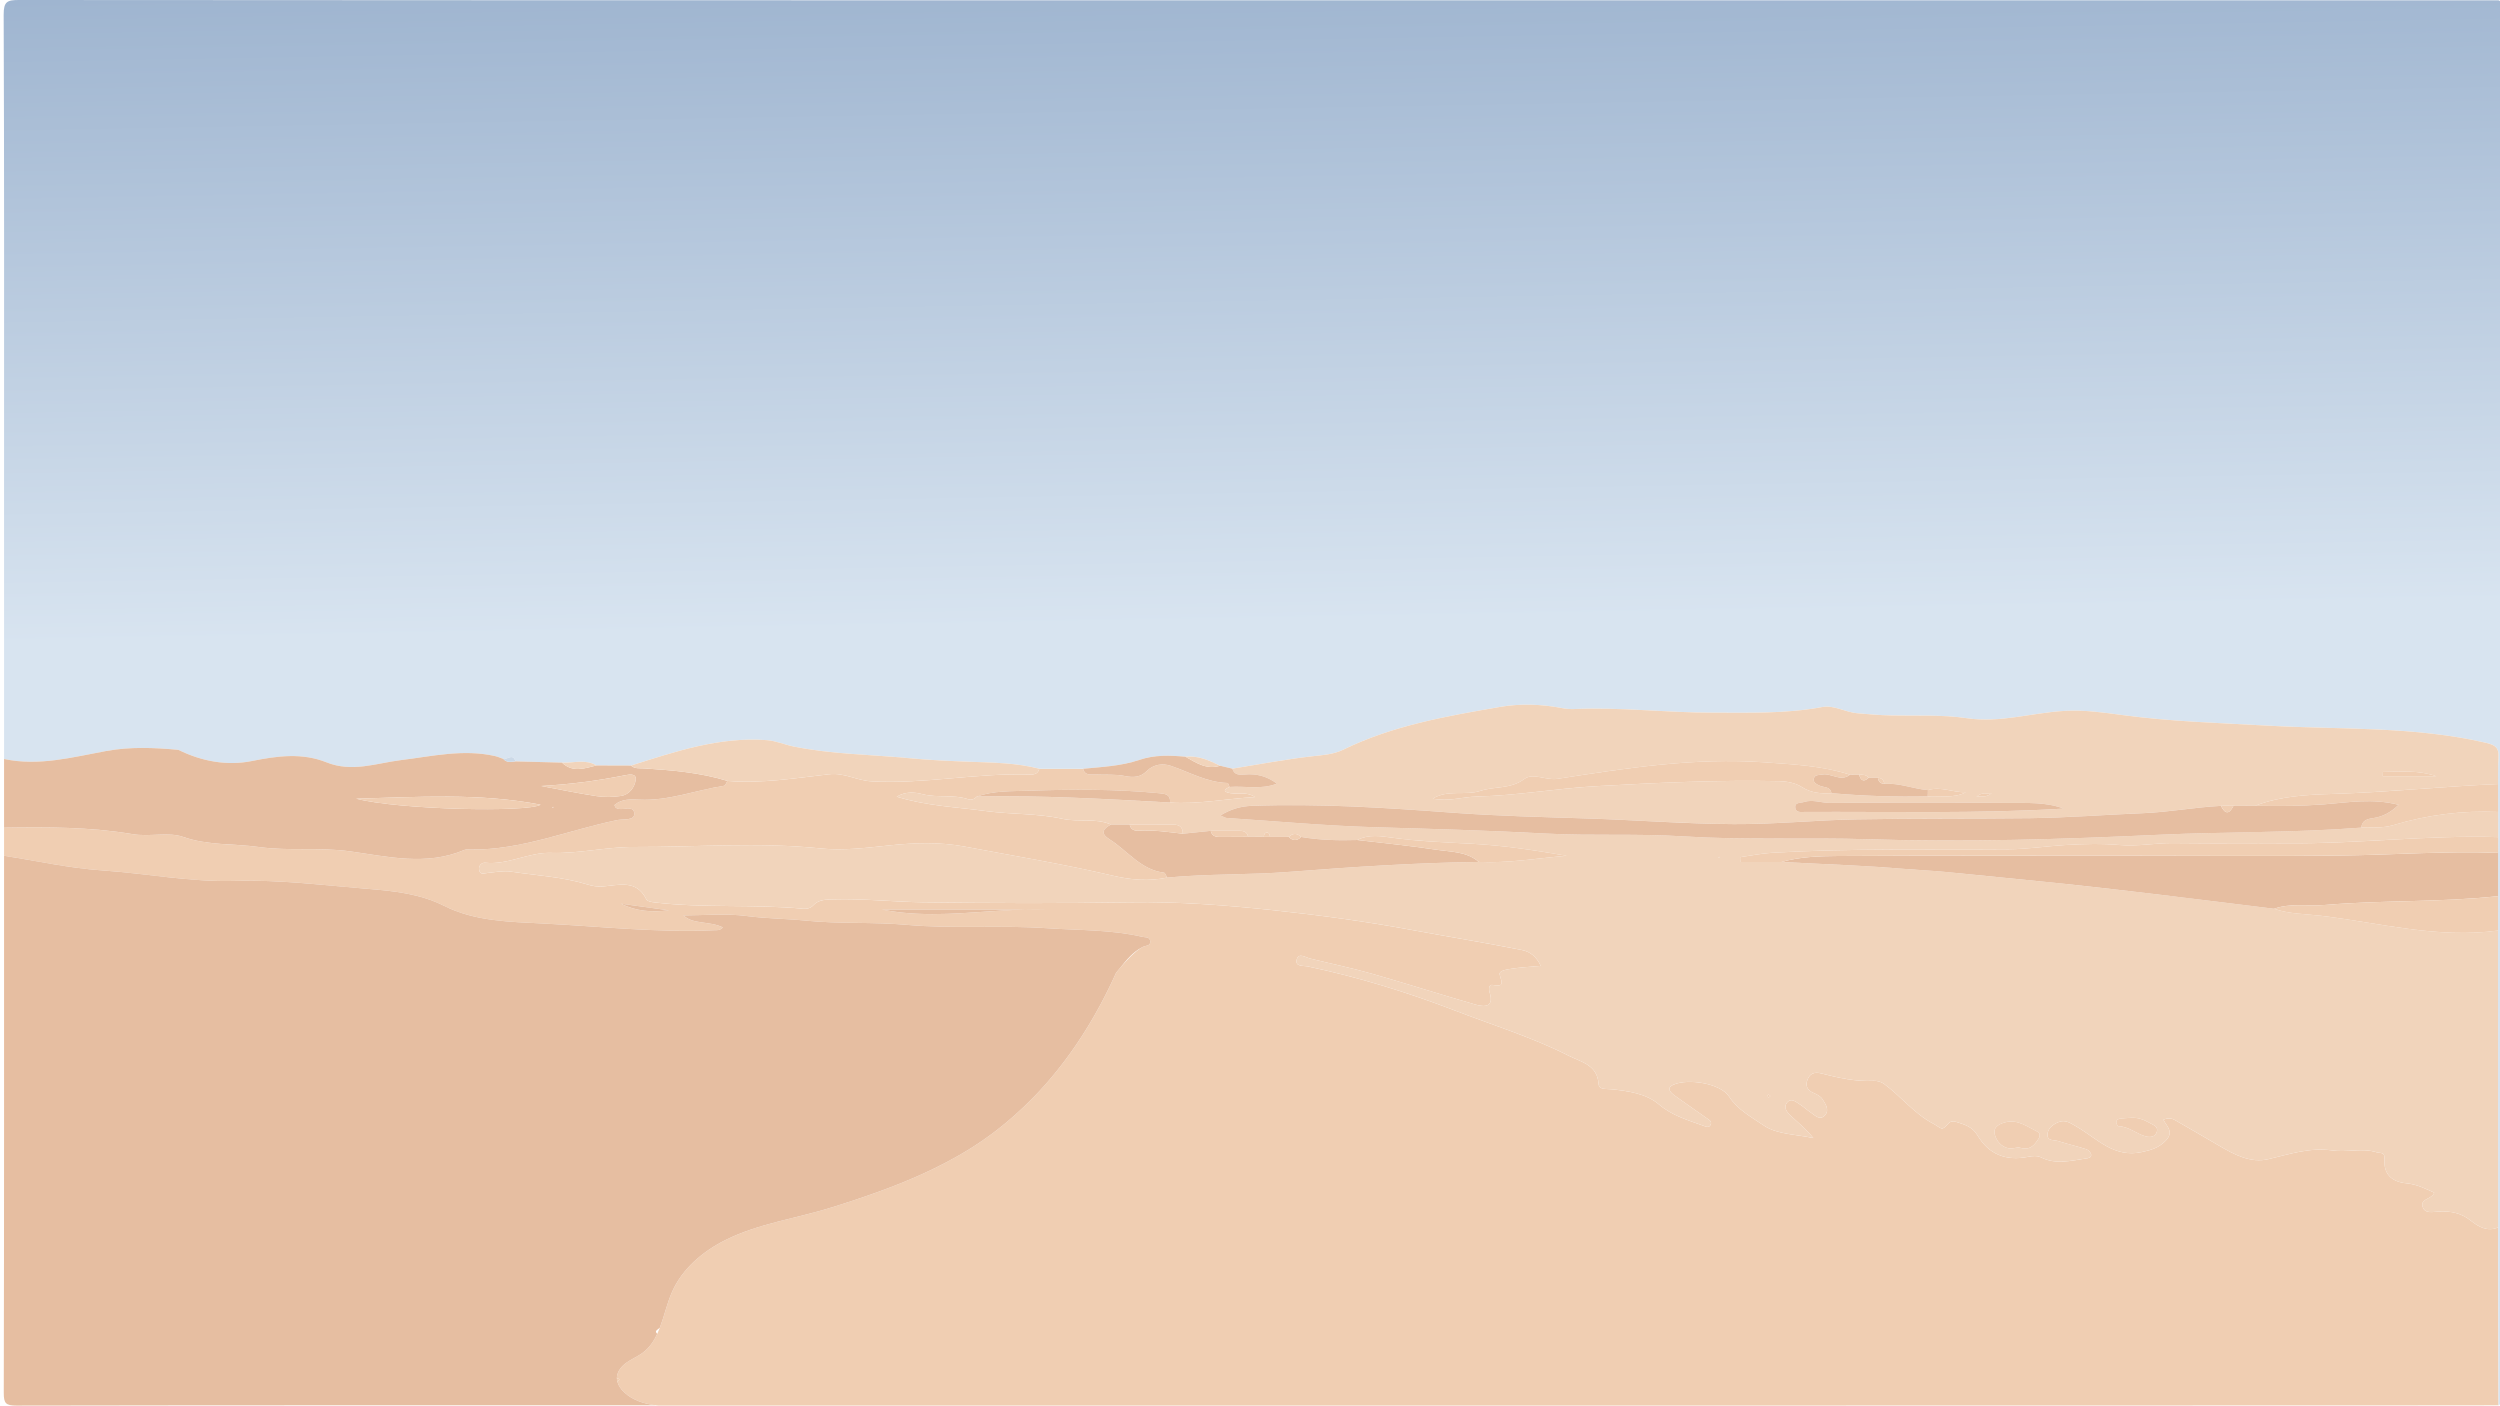 <?xml version="1.0" encoding="utf-8"?>
<!-- Generator: Adobe Illustrator 26.0.0, SVG Export Plug-In . SVG Version: 6.00 Build 0)  -->
<svg version="1.1" id="图层_1" xmlns="http://www.w3.org/2000/svg" xmlns:xlink="http://www.w3.org/1999/xlink" x="0px" y="0px"
	 viewBox="0 0 1366 768" style="enable-background:new 0 0 1366 768;" xml:space="preserve">
<style type="text/css">
	.st0{fill:#F0CEB2;}
	.st1{fill:url(#SVGID_1_);}
	.st2{fill:#E6BEA1;}
	.st3{fill:#F1D4BB;}
	.st4{fill:#CCD9E7;}
</style>
<path class="st0" d="M337.06,752.98c0,0.73,0.11,1.45,0.31,2.14c0.39-0.47,0.77-0.98,1.14-1.51
	C338.01,753.35,337.53,753.14,337.06,752.98z"/>
<path class="st0" d="M1365.12,738.34c-0.01-2.23-0.01-4.45-0.02-6.68c0-1.92-0.01-3.85-0.01-5.77c-0.01-2.21-0.01-4.42-0.02-6.63
	c-0.01-2.87-0.01-5.73-0.02-8.6c-0.01-2.22-0.01-4.73-0.02-7.39c-0.01-2.66-0.01-5.47-0.02-8.28c-0.01-2.59-0.01-5.19-0.02-7.78
	c0-2.35-0.01-4.71-0.02-7.06c0-3.16-0.01-6.32-0.02-9.48c-5.86,2.55-10.86-0.47-14.86-3.67c-5.35-4.27-10.93-5.3-17.35-5.02
	c-3.19,0.14-7.72,1.48-9.02-2.59c-1.44-4.52,4.84-3.89,6.35-7.69c-4.72-2.18-9.39-4.56-15.03-5.11
	c-8.72-0.85-12.77-5.45-12.16-13.46c0.29-3.82-2.27-2.89-4.29-3.52c-8.01-2.51-16.18,0.19-24.23-1
	c-12.11-1.79-23.38,2.02-34.98,4.77c-9.56,2.28-18.52-2.46-26.84-7.36c-8.03-4.72-16.09-9.38-24.17-14.01
	c-1.78-1.02-3.69-1.32-6.32-0.17c1.92,3.64,5.94,6.65,1.33,11.39c-3.87,3.98-7.82,5.09-13,6.24c-15.3,3.4-24.47-7.34-35.54-13.75
	c-3.27-1.89-6.31-4.22-10.2-2.55c-2.9,1.24-5.73,3.28-5.9,6.68c-0.19,3.77,3.61,2.89,5.76,3.6c5.09,1.66,10.34,2.84,15.43,4.49
	c1.14,0.37,2.53,1.82,2.68,2.93c0.23,1.68-1.54,1.95-3,2.16c-8.09,1.17-16.19,3.41-24.19-0.53c-2.38-1.17-4.83-0.89-7.45-0.38
	c-11.91,2.36-21.32-1.38-27.47-11.77c-2.89-4.87-7.25-5.94-11.79-7.39c-1.38-0.44-2.87-0.38-3.95,0.78
	c-4.21,4.55-3.34,2.96-8.62,0.14c-10.51-5.61-17.53-14.98-26.83-21.73c-1.5-1.08-3.76-1.69-5.62-1.59
	c-9.78,0.52-19.17-1.64-28.49-4.03c-3.78-0.97-6.22-0.03-7.56,3.31c-1.38,3.45-0.15,5.95,3.46,7.42c1.76,0.72,3.76,1.83,4.7,3.35
	c1.56,2.52,3.9,5.68,1.55,8.54c-2.9,3.52-5.6,0.24-8.07-1.37c-2.13-1.38-3.97-3.22-6.13-4.54c-2.06-1.27-4.5-3.54-6.75-0.74
	c-2.04,2.55-0.01,5.15,1.69,6.78c4.21,4.02,8.85,7.61,12.72,12.56c-9.12-2.05-19.72-1.91-26.93-6.79
	c-6.56-4.43-14.57-8.8-19.04-15.8c-4.71-7.38-22.44-10.05-30.35-6.63c-4.48,1.93-1.55,4.5,0.85,6.22
	c5.74,4.13,11.55,8.14,17.33,12.2c1.14,0.8,2.74,1.61,2.14,3.24c-0.86,2.32-2.78,1.3-4.29,0.75c-8.43-3.07-16.83-5.4-24.2-11.67
	c-6.86-5.83-16.75-7.27-25.92-8.19c-2.93-0.29-6.73,0.4-6.94-2.92c-0.66-10.44-9.65-12.01-16.16-15.32
	c-20-10.16-41.49-16.76-62.38-24.8c-26.21-10.09-52.92-18.3-80.4-24.08c-2.2-0.46-7.18,0.29-5.96-3.91c1.08-3.71,4.67-1.05,7.27-0.4
	c11.23,2.79,22.59,5.11,33.71,8.28c18.93,5.39,37.68,11.43,56.6,16.86c5.13,1.48,10.37,1.49,7.74-6.76
	c-0.56-1.77-0.28-4.34,1.59-3.97c6.29,1.22,5.33-0.93,3.97-5.53c-0.68-2.3,3.79-2.87,6.1-3.25c5.18-0.84,10.46-1.07,16.32-1.61
	c-2.23-4.95-5.68-7.75-10.27-8.67c-19.94-3.97-40.04-7.22-60.02-10.93c-25.01-4.65-50.17-8.07-75.37-10.77
	c-26.12-2.79-52.36-4.81-78.77-4.37c-37.63,0.62-75.27,0.49-112.9,0c-16.4-0.22-32.77-2.1-49.22-1.59
	c-4.03,0.12-7.94-0.01-11.01,3.3c-1.42,1.53-3.48,1.99-5.5,1.8c-26.95-2.56-54.11-0.23-81.02-3.43c-1.61-0.19-4.06-0.56-4.57-1.61
	c-5.45-11.16-15.11-7.79-23.9-7.12c-2.93,0.23-5.57-0.24-8.32-1.09c-13.59-4.2-27.79-4.89-41.74-7.01
	c-4.09-0.62-8.45,0.25-12.66,0.67c-1.95,0.19-4.19,1.35-4.79-1.54c-0.5-2.4,1.41-4.22,3.37-4.01c12.47,1.3,23.69-5.77,35.85-5.38
	c15.26,0.5,30.14-3.26,45.33-3.22c34.07,0.11,68.09-2.77,102.24,0.81c12.07,1.26,24.86-0.34,37.2-1.66
	c13.91-1.49,27.63-1.96,41.39,0.65c26.89,5.11,53.94,9.53,80.56,15.81c10.3,2.43,19.89,3.21,29.99,1.12
	c-0.57-0.94-1.05-2.62-1.72-2.7c-12.69-1.54-19.9-11.97-29.7-18.16c-5.3-3.34-3.62-5.8,0.73-8.13c-8.5-3.74-17.69-1.16-26.54-3.13
	c-13.72-3.05-28.09-2.36-41.89-4.25c-15.86-2.17-32.14-2.73-48.65-7.85c4.99-3,9.92-2.46,14.06-1.38
	c8.31,2.16,16.98-0.01,25.14,2.82c1.59,0.55,3.36-0.16,4.61-1.53c9.17-3.24,18.92-2.84,28.28-3.16c23.74-0.8,47.55-0.95,71.28,1.36
	c3.5,0.34,6.28,0.68,5.99,5.1c15.56,1.07,30.84-2.14,46.36-2.99c-4.21-3.04-8.97-1.42-13.38-2.14c-3.35-0.55-4.45-1.71-0.45-3.39
	c-0.37-0.75-0.73-2.15-1.12-2.16c-11.19-0.32-20.73-5.86-30.94-9.36c-4.31-1.48-9.39-1.01-13.37,2.98
	c-3.15,3.17-7.08,3.56-11.73,2.58c-5.16-1.09-10.65-0.57-15.99-0.83c-2.68-0.13-5.92,0.8-6.88-3.15c-7.98,0-15.96,0-23.94-0.01
	c-0.69,2.82-2.85,3.26-5.26,3.18c-28.89-0.96-57.46,5.29-86.44,3.71c-7.96-0.43-14.76-4.82-23.05-3.88
	c-18.48,2.08-36.95,5.21-55.68,3.64c-0.59,0.92-1.07,2.54-1.78,2.65c-15.48,2.41-30.38,8.38-46.39,7.6
	c-4.71-0.22-9.58-0.51-13.57,2.95c0.33,0.62,0.45,1.25,0.83,1.51c3.17,2.13,9.63-1.96,10.03,3c0.34,4.17-6.07,3.03-9.28,3.68
	c-26.71,5.47-52.33,16.5-80.21,16.11c-1.13-0.01-2.4-0.2-3.38,0.22c-20.66,8.87-41.95,3.63-62.43,0.77
	c-16.77-2.34-33.37-0.04-50.01-2.39c-13.72-1.93-27.51-0.69-41.33-5.54c-7.91-2.78-18.21,0.11-27.51-1.47
	c-23.23-3.96-46.72-3.89-70.2-3.54v15.35c17.85,2.77,35.62,6.77,53.57,7.99c24.3,1.66,48.33,6.48,72.83,5.74
	c24.3-0.74,48.54,2.46,72.63,4.38c13.43,1.07,28.2,2.59,41.42,9.25c16.74,8.44,35.8,8.74,53.84,9.64
	c31.32,1.57,62.62,5.12,94.07,3.67c1.4-0.06,2.81,0.28,4.39-1.53c-7.31-3.6-16.36-1.48-21.49-6.55c10.95,0,23-1.2,34.69,0.35
	c10.69,1.42,21.42,1.41,32.09,2.5c18.26,1.86,36.83,0.66,55.12,2.3c25.51,2.28,51.07,0.07,76.47,1.83
	c17.42,1.2,35.08,0.71,52.27,4.71c1.83,0.43,4.42-0.08,4.37,2.81c-0.04,2.23-2.34,1.92-3.81,2.6c-0.19,0.09-0.37,0.18-0.55,0.28
	c-3.95,2.11-9.11,7.78-12.04,11.22c-0.13,0.16-0.26,0.32-0.4,0.48c-0.23,0.27-0.43,0.52-0.62,0.75c-0.15,0.21-0.32,0.41-0.51,0.62
	c-0.3,0.37-0.52,0.64-0.64,0.79c-0.03,0.04-0.06,0.09-0.1,0.13c-2.72,6.06-5.54,11.78-8.42,17.16c-4.47,8.35-9.09,15.91-13.79,22.76
	C572.64,593.34,557.04,607.98,544,618c-8.68,6.66-17.94,12.4-27.59,17.43c-7.76,4.07-15.77,7.68-23.92,10.97
	c-2.32,0.94-4.65,1.85-6.99,2.74c-10.18,3.86-20.52,7.3-30.83,10.54c-19.33,6.08-39.94,8.73-58.23,17.85
	c-12.34,6.17-23.55,15.61-29.16,28.22c-2.77,6.22-4.3,13.31-6.74,19.7c-0.43,1.15-0.9,2.27-1.41,3.36
	c-1.88,4.04-4.32,7.64-7.95,10.34c-1.58,1.18-3.33,2.12-5.06,3.08c-1.25,0.7-2.49,1.4-3.66,2.22c-2.78,1.95-5.26,4.84-5.39,8.24
	c0,0.1-0.01,0.19-0.01,0.29c0.47,0.16,0.95,0.37,1.45,0.63c-0.37,0.53-0.75,1.04-1.14,1.51c0.62,2.18,2.1,4.16,3.8,5.73
	c4.65,4.29,10.67,6.17,17.04,6.99c4.45,0.57,9.08,0.61,13.51,0.59c33.78,0,67.56-0.43,101.34-0.43h101.05
	c40.02-0.01,80.04-0.01,120.06-0.01c43.56,0,87.13,0,130.7-0.01c44.33,0,88.67,0,133-0.01c42.32,0,84.63-0.01,126.95-0.01
	c37.51-0.01,75.03-0.02,112.55-0.03c29.93,0,59.86-0.01,89.79-0.02c19.56-0.01,39.13-0.02,58.69-0.03c0.95,0,19.35-0.02,19.35-0.04
	C1365.17,758.01,1365.15,748.17,1365.12,738.34z M339.31,493.78c8.72,1.2,17.44,2.41,26.16,3.62
	C356.46,498.56,347.65,498.02,339.31,493.78z M561,496.95c-1.07,0.02-2.14,0.05-3.21,0.09c-1.26,0.04-2.51,0.09-3.77,0.15
	c-1.92,0.09-3.84,0.19-5.76,0.3c-9.36,0.55-18.73,1.35-28.09,1.74c-1,0.05-2,0.09-3.01,0.11c-5.13,0.17-10.27,0.19-15.4-0.04
	c-0.42-0.02-0.85-0.04-1.27-0.06c-0.45-0.02-0.91-0.05-1.37-0.08c-0.77-0.05-1.53-0.1-2.3-0.15c-0.99-0.08-1.99-0.17-2.98-0.27
	c-0.87-0.08-1.74-0.18-2.61-0.29c-0.22-0.02-0.45-0.05-0.69-0.08c-0.66-0.09-1.32-0.18-1.98-0.27c-2.23-0.31-4.46-0.69-6.69-1.15
	H561c0.53-0.02,1.07-0.03,1.61-0.03c2.66-0.04,5.33-0.04,7.99,0.03H561z"/>
<linearGradient id="SVGID_1_" gradientUnits="userSpaceOnUse" x1="680.918" y1="-11.714" x2="694.73" y2="779.543">
	<stop  offset="0" style="stop-color:#9FB5D0"/>
	<stop  offset="0.445" style="stop-color:#D8E4F0"/>
</linearGradient>
<path class="st1" d="M1365.2,767.84c-0.03-9.83-0.05-19.67-0.08-29.5c-0.01-2.23-0.01-4.45-0.02-6.68c0-1.92-0.01-3.85-0.01-5.77
	c-0.01-2.21-0.01-4.42-0.02-6.63c-0.01-2.87-0.01-5.73-0.02-8.6c-0.01-2.46-0.01-4.93-0.02-7.39c-0.01-2.76-0.01-5.52-0.02-8.28
	c-0.01-2.59-0.01-5.19-0.02-7.78c0-2.35-0.01-4.71-0.02-7.06c0-3.16-0.01-6.32-0.02-9.48c-0.01-54.07-0.03-108.14-0.04-162.21
	c0.01-6.27,0.02-12.54,0.03-18.81c0-7.89,0.01-15.77,0.01-23.65c0.02-2.86,0.03-5.73,0.05-8.59c-0.01-4.59-0.03-9.17-0.04-13.76
	c-0.01-5.08-0.03-10.15-0.04-15.23c0.06-4.83-0.07-9.67,0.25-14.48c0.36-5.16-1.4-6.81-6.85-8.08
	c-39.23-9.13-79.34-7.13-119.04-9.36c-26.54-1.49-53.08-2.22-79.47-5.78c-10.56-1.42-20.91-2.92-31.89-2.28
	c-17.72,1.03-35.17,6.67-53.03,4.01c-13.85-2.06-27.71-1.2-41.57-1.53c-6.22-0.15-12.39-0.63-18.59-1.21
	c-6.56-0.6-12.66-4.58-19.07-3.38c-19.85,3.72-39.8,3.06-59.82,3.07c-25.23,0.02-50.37-3.07-75.62-1.98
	c-2.24,0.1-4.55-0.1-6.76-0.52c-11.26-2.18-22.9-2.53-33.87-0.63c-29.2,5.04-58.55,10.13-85.6,23.34
	c-5.45,2.67-11.28,2.98-17.24,3.65c-14.53,1.65-28.93,4.42-43.39,6.74c-2.24-0.54-4.47-1.08-6.71-1.61
	c-5.97-2.96-12.01-5.65-18.93-4.92c-8.48-0.77-16.97-1.07-25.14,1.73c-10,3.41-20.41,3.83-30.76,4.85c-7.98,0-15.96,0-23.94-0.01
	c-12.43-3.23-25.1-3.33-37.84-3.81c-11.11-0.42-22.31-0.91-33.32-1.96c-21.02-2.01-42.25-2.12-63.07-6.37
	c-4.97-1.01-9.59-3.12-14.81-3.5c-25.97-1.9-49.96,6.29-74.09,13.91c-6.29-0.02-12.57-0.04-18.86-0.06
	c-6.01-3.66-12.53-1.22-18.82-1.56c-8.48-0.22-16.95-0.44-25.43-0.67c-1.36-4.61-4.39-0.96-6.61-1.34c-1.56-0.54-3.09-1.24-4.7-1.6
	c-17.27-3.85-34.16,0.13-51.21,2.24c-13.44,1.66-26.67,6.86-40.68,1.24c-13.22-5.31-26.79-3.58-40.73-0.75
	c-13.59,2.77-27.45,0.22-40.22-6.08c-13.17-1.24-26.44-1.77-39.42,0.61c-18.52,3.39-36.79,8.44-55.85,4.37V259.47
	C2.22,175.67,2.35,91.88,2,8.08C1.97,0.79,3.95-0.01,10.48,0c206.81,0.2,413.61,0.17,620.41,0.17h734.31
	c3.52,1.53,1.59,4.61,1.6,6.82c0.12,70.8,0.1,141.59,0.1,212.39c0,180.26,0.01,360.52-0.11,540.78
	C1366.79,762.66,1368.76,765.94,1365.2,767.84z"/>
<path class="st2" d="M628.49,514.68c-0.04,2.23-2.34,1.92-3.81,2.6c-0.19,0.09-0.37,0.18-0.55,0.28c-5.08,2.55-8.6,6.95-12.04,11.22
	c-0.13,0.16-0.26,0.32-0.4,0.48c-0.23,0.27-0.43,0.52-0.62,0.75c-0.19,0.23-0.36,0.43-0.51,0.62c-0.3,0.37-0.52,0.64-0.64,0.79
	c-0.03,0.04-0.06,0.09-0.1,0.13c-2.72,6.06-5.54,11.78-8.42,17.16c-4.47,8.35-9.09,15.91-13.79,22.76
	C572.64,593.34,557.04,607.98,544,618c-8.68,6.66-17.94,12.4-27.59,17.43c-7.76,4.07-15.77,7.68-23.92,10.97
	c-2.32,0.94-4.65,1.85-6.99,2.74c-10.18,3.86-20.52,7.3-30.83,10.54c-19.33,6.08-39.94,8.73-58.23,17.85
	c-12.34,6.17-23.55,15.61-29.16,28.22c-2.77,6.22-4.3,13.31-6.74,19.7c-0.43,0.4-0.88,0.76-1.36,1.09
	c-1.14,0.78-0.88,1.55-0.05,2.27c-1.88,4.04-4.32,7.64-7.95,10.34c-1.58,1.18-3.33,2.12-5.06,3.08c-1.25,0.7-2.49,1.4-3.66,2.22
	c-2.78,1.95-5.26,4.84-5.39,8.24c0,0.1-0.01,0.19-0.01,0.29c0,0.73,0.11,1.45,0.31,2.14c0.62,2.18,2.1,4.16,3.8,5.73
	c4.65,4.29,10.67,6.17,17.04,6.99c-116.39,0-232.78-0.06-349.17,0.16c-5.84,0.01-7-1.15-6.98-6.99
	C2.29,663.2,2.22,565.4,2.22,467.59c17.85,2.77,35.62,6.77,53.57,7.99c24.3,1.66,48.33,6.48,72.83,5.74
	c24.3-0.74,48.54,2.46,72.63,4.38c13.43,1.07,28.2,2.59,41.42,9.25c16.74,8.44,35.8,8.74,53.84,9.64
	c31.32,1.57,62.62,5.12,94.07,3.67c1.4-0.06,2.81,0.28,4.39-1.53c-7.31-3.6-16.36-1.48-21.49-6.55c10.95,0,23-1.2,34.69,0.35
	c10.69,1.42,21.42,1.41,32.09,2.5c18.26,1.86,36.83,0.66,55.12,2.3c25.51,2.28,51.07,0.07,76.47,1.83
	c17.42,1.2,35.08,0.71,52.27,4.71C625.95,512.3,628.54,511.79,628.49,514.68z"/>
<path class="st2" d="M351.96,419.85c-2.49-0.17-5.11,0.39-7.21-1.54c-6.29-0.02-12.57-0.04-18.86-0.06
	c-6.45,1.58-12.97,4.08-18.82-1.56c-8.48-0.22-16.95-0.44-25.43-0.67c-2.34,0.23-4.76,0.86-6.61-1.34c-1.56-0.54-3.09-1.24-4.7-1.6
	c-17.27-3.85-34.16,0.13-51.21,2.24c-13.44,1.66-26.67,6.86-40.68,1.24c-13.22-5.31-26.79-3.58-40.73-0.75
	c-13.59,2.77-27.45,0.22-40.22-6.08c-13.17-1.24-26.44-1.77-39.42,0.61c-18.52,3.39-36.79,8.44-55.85,4.37v37.53
	c23.48-0.35,46.97-0.42,70.2,3.54c9.3,1.58,19.6-1.31,27.51,1.47c13.82,4.85,27.61,3.61,41.33,5.54
	c16.64,2.35,33.24,0.05,50.01,2.39c20.48,2.86,41.77,8.1,62.43-0.77c0.98-0.42,2.25-0.23,3.38-0.22
	c27.88,0.39,53.5-10.64,80.21-16.11c3.21-0.65,9.62,0.49,9.28-3.68c-0.4-4.96-6.86-0.87-10.03-3c-0.38-0.26-0.5-0.89-0.83-1.51
	c3.99-3.46,8.86-3.17,13.57-2.95c16.01,0.78,30.91-5.19,46.39-7.6c0.71-0.11,1.19-1.73,1.78-2.65
	C382.63,422.12,367.31,420.86,351.96,419.85z M194.6,436.4c33.64-0.9,67.35-3.2,100.8,3.28C288.39,443.99,217.85,442.46,194.6,436.4
	z M302.24,441.47l-0.59-0.39l0.68-0.23L302.24,441.47z M347.34,426.15c-0.6,4.05-3.43,8.03-7.97,8.74c-4.4,0.69-9.08,0.76-13.48,0.1
	c-10.12-1.52-20.15-3.65-30.22-5.52c15.57-0.86,30.83-2.85,45.98-5.89C343.95,423.12,347.89,422.5,347.34,426.15z"/>
<path class="st3" d="M793.48,444.03c24.71,1.84,49.4,2.38,74.12,3.18c26.59,0.86,53.15,2.92,79.73,3.08
	c22.33,0.13,44.65-2.19,66.99-2.6c31.69-0.59,63.4-0.26,95.1-0.65c20.55-0.26,41.06-1.89,61.57-2.74
	c14.34-0.59,28.33-3.27,42.56-3.99c2.27,0,4.55-0.01,6.82-0.01c3.98-0.02,7.95-0.03,11.93-0.05c13.61-5.29,28.16-6,42.3-6.44
	c30.18-0.93,60.19-4.12,90.32-5.39c0.06-4.83-0.07-9.67,0.25-14.48c0.36-5.16-1.4-6.81-6.85-8.08
	c-39.23-9.13-79.34-7.13-119.04-9.36c-26.54-1.49-53.08-2.22-79.47-5.78c-10.56-1.42-20.91-2.92-31.89-2.28
	c-17.72,1.03-35.17,6.67-53.03,4.01c-13.85-2.06-27.71-1.2-41.57-1.53c-6.22-0.15-12.39-0.63-18.59-1.21
	c-6.56-0.6-12.66-4.58-19.07-3.38c-19.85,3.72-39.8,3.06-59.82,3.07c-25.23,0.02-50.37-3.07-75.62-1.98
	c-2.24,0.1-4.55-0.1-6.76-0.52c-11.26-2.18-22.9-2.53-33.87-0.63c-29.2,5.04-58.55,10.13-85.6,23.34
	c-5.45,2.67-11.28,2.98-17.24,3.65c-14.53,1.65-28.93,4.42-43.39,6.74c1.08,3.74,4.21,3.41,6.94,3.18
	c6.1-0.52,11.64,0.76,17.44,4.98c-8.82,3.5-17.5,1.18-25.89,1.83c-4,1.68-2.9,2.84,0.45,3.39c4.41,0.72,9.17-0.9,13.38,2.14
	c-15.52,0.85-30.8,4.06-46.36,2.99c-35.16-1.93-70.31-4-105.55-3.3c-1.25,1.37-3.02,2.08-4.61,1.53
	c-8.16-2.83-16.83-0.66-25.14-2.82c-4.14-1.08-9.07-1.62-14.06,1.38c16.51,5.12,32.79,5.68,48.65,7.85
	c13.8,1.89,28.17,1.2,41.89,4.25c8.85,1.97,18.04-0.61,26.54,3.13c3.4,0,6.81,0.01,10.21,0.01c7.64,0,15.28,0.07,22.91-0.03
	c3.58-0.05,6.2,0.76,6.11,5.03c5.08-0.52,10.17-1.04,15.25-1.57c4.54-0.01,9.08-0.07,13.62-0.01c2.76,0.04,5.91-0.6,6.9,3.27
	c2.81,0.01,5.63,0.02,8.45,0.02c0.23-1.05,0.4-2.32,1.74-2.32c1.34,0.01,1.5,1.29,1.73,2.34c3.4,0,6.81,0,10.21,0.01
	c2.27-2.14,4.54-2.15,6.79,0.03c10.16,1.77,20.42,1.97,30.7,1.67c6.17-3.24,12.91-2.11,19.11-1.25c14.31,1.98,28.64,2.54,43.03,3.28
	c17.48,0.91,34.86,3.57,52.28,6.59c-16.05,1.29-31.91,4.17-48.05,3.36c-34.53,0.47-68.99,2.74-103.38,5.42
	c-22.3,1.75-44.67,1.01-66.92,3.14c-10.1,2.09-19.69,1.31-29.99-1.12c-26.62-6.28-53.67-10.7-80.56-15.81
	c-13.76-2.61-27.48-2.14-41.39-0.65c-12.34,1.32-25.13,2.92-37.2,1.66c-34.15-3.58-68.17-0.7-102.24-0.81
	c-15.19-0.04-30.07,3.72-45.33,3.22c-12.16-0.39-23.38,6.68-35.85,5.38c-1.96-0.21-3.87,1.61-3.37,4.01
	c0.6,2.89,2.84,1.73,4.79,1.54c4.21-0.42,8.57-1.29,12.66-0.67c13.95,2.12,28.15,2.81,41.74,7.01c2.75,0.85,5.39,1.32,8.32,1.09
	c8.79-0.67,18.45-4.04,23.9,7.12c0.51,1.05,2.96,1.42,4.57,1.61c26.91,3.2,54.07,0.87,81.02,3.43c2.02,0.19,4.08-0.27,5.5-1.8
	c3.07-3.31,6.98-3.18,11.01-3.3c16.45-0.51,32.82,1.37,49.22,1.59c37.63,0.49,75.27,0.62,112.9,0c26.41-0.44,52.65,1.58,78.77,4.37
	c25.2,2.7,50.36,6.12,75.37,10.77c19.98,3.71,40.08,6.96,60.02,10.93c4.59,0.92,8.04,3.72,10.27,8.67
	c-5.86,0.54-11.14,0.77-16.32,1.61c-2.31,0.38-6.78,0.95-6.1,3.25c1.36,4.6,2.32,6.75-3.97,5.53c-1.87-0.37-2.15,2.2-1.59,3.97
	c2.63,8.25-2.61,8.24-7.74,6.76c-18.92-5.43-37.67-11.47-56.6-16.86c-11.12-3.17-22.48-5.49-33.71-8.28
	c-2.6-0.65-6.19-3.31-7.27,0.4c-1.22,4.2,3.76,3.45,5.96,3.91c27.48,5.78,54.19,13.99,80.4,24.08c20.89,8.04,42.38,14.64,62.38,24.8
	c6.51,3.31,15.5,4.88,16.16,15.32c0.21,3.32,4.01,2.63,6.94,2.92c9.17,0.92,19.06,2.36,25.92,8.19c7.37,6.27,15.77,8.6,24.2,11.67
	c1.51,0.55,3.43,1.57,4.29-0.75c0.6-1.63-1-2.44-2.14-3.24c-5.78-4.06-11.59-8.07-17.33-12.2c-2.4-1.72-5.33-4.29-0.85-6.22
	c7.91-3.42,25.64-0.75,30.35,6.63c4.47,7,12.48,11.37,19.04,15.8c7.21,4.88,17.81,4.74,26.93,6.79c-3.87-4.95-8.51-8.54-12.72-12.56
	c-1.7-1.63-3.73-4.23-1.69-6.78c2.25-2.8,4.69-0.53,6.75,0.74c2.16,1.32,4,3.16,6.13,4.54c2.47,1.61,5.17,4.89,8.07,1.37
	c2.35-2.86,0.01-6.02-1.55-8.54c-0.94-1.52-2.94-2.63-4.7-3.35c-3.61-1.47-4.84-3.97-3.46-7.42c1.34-3.34,3.78-4.28,7.56-3.31
	c9.32,2.39,18.71,4.55,28.49,4.03c1.86-0.1,4.12,0.51,5.62,1.59c9.3,6.75,16.32,16.12,26.83,21.73c5.28,2.82,4.41,4.41,8.62-0.14
	c1.08-1.16,2.57-1.22,3.95-0.78c4.54,1.45,8.9,2.52,11.79,7.39c6.15,10.39,15.56,14.13,27.47,11.77c2.62-0.51,5.07-0.79,7.45,0.38
	c8,3.94,16.1,1.7,24.19,0.53c1.46-0.21,3.23-0.48,3-2.16c-0.15-1.11-1.54-2.56-2.68-2.93c-5.09-1.65-10.34-2.83-15.43-4.49
	c-2.15-0.71-5.95,0.17-5.76-3.6c0.17-3.4,3-5.44,5.9-6.68c3.89-1.67,6.93,0.66,10.2,2.55c11.07,6.41,20.24,17.15,35.54,13.75
	c5.18-1.15,9.13-2.26,13-6.24c4.61-4.74,0.59-7.75-1.33-11.39c2.63-1.15,4.54-0.85,6.32,0.17c8.08,4.63,16.14,9.29,24.17,14.01
	c8.32,4.9,17.28,9.64,26.84,7.36c11.6-2.75,22.87-6.56,34.98-4.77c8.05,1.19,16.22-1.51,24.23,1c2.02,0.63,4.58-0.3,4.29,3.52
	c-0.61,8.01,3.44,12.61,12.16,13.46c5.64,0.55,10.31,2.93,15.03,5.11c-1.51,3.8-7.79,3.17-6.35,7.69c1.3,4.07,5.83,2.73,9.02,2.59
	c6.42-0.28,12,0.75,17.35,5.02c4,3.2,9,6.22,14.86,3.67c-0.01-54.07-0.03-108.14-0.05-162.21c-32.83,4.52-64.54-4.16-96.66-8.07
	c-8.6-1.05-17.39-0.91-25.72-3.84c-20.4-2.51-40.79-5.09-61.2-7.53c-17.61-2.11-35.24-4.18-52.88-6.05
	c-21.57-2.27-43.16-4.28-64.74-6.47c-7.57-0.76-15.19-1.06-22.77-1.7c-9.83-0.84-19.68-1.44-29.54-1.96
	c-7.05-0.37-14.09-0.69-21.14-1.02c-2.82-0.13-5.64-0.26-8.45-0.4s-5.62-0.28-8.43-0.43h-22.44c-0.05-0.87-0.09-1.74-0.14-2.61
	c5.87-0.83,11.72-2.08,17.61-2.42c43.07-2.5,86.19-1.54,129.29-1.9c10.14-0.09,20.26-1.68,30.41-2.31
	c9.98-0.61,20.2-0.91,29.92-0.03c10.11,0.92,19.68-1.18,29.52-1.04c20.66,0.29,41.32-0.07,61.98,0.12
	c38.54,0.34,76.92-4.61,115.48-3.39c-0.01-4.59-0.03-9.17-0.04-13.76c-19.48-0.85-38.58,1.57-57.22,7.19
	c-5.83,1.75-11.67,1.23-17.53,1.37c-36.75,2.88-73.63,2.2-110.38,3.9c-53,2.46-106.01,4.16-158.97,2.45
	c-33.76-1.09-67.55,0.57-101.2-1.58c-24.97-1.6-49.91-0.18-74.81-1.52c-31.11-1.68-62.23-2.56-93.37-3.46
	c-27.11-0.78-54.18-3.29-81.26-5.07c-0.74-0.05-1.44-0.59-3.34-1.41c5.84-3.53,11.16-4.99,17.08-5.21
	C720.56,438.95,757.06,441.31,793.48,444.03z M1302.04,421.8c9.77-0.19,19.56-1.08,29.25,2.37h-29.3
	C1302,423.38,1302.02,422.59,1302.04,421.8z M1088.25,433.31c-3.08,2.77-5.15,1.36-8.3,2.08
	C1083.03,432.56,1085.09,433.98,1088.25,433.31z M1097.61,438.73c10.01,0.09,20.16-0.61,30.01,3.09
	c-47.17,2.87-94.4,1.59-141.6,1.83c-1.89,0.01-4.58,0.47-5.01-2c-0.62-3.46,2.74-2.79,4.66-3.42c4.77-1.57,9.46,0.51,14.24,0.48
	C1032.48,438.49,1065.05,438.43,1097.61,438.73z M808.91,432.12c7.8-2.57,16.43-0.87,23.97-6.47c4.86-3.61,11.74,0.91,18.18-0.1
	c37.45-5.85,75-11.72,113.11-9.01c15.67,1.12,31.48,1.87,46.65,6.74c1.67,0.02,3.35,0.03,5.03,0.04c1.93-0.08,3.85-0.13,5.19,1.64
	c1.69,0.01,3.37,0.02,5.05,0.04c2.1,0.1,3.26,1.2,3.49,3.28c8.2-0.57,15.84,2.74,23.86,3.44c7.07-2.22,13.71,1.39,20.69,1.18
	c-6.75,3.48-13.86,1.75-20.77,2.23c-17.59,0.41-35.15-0.18-52.67-1.74c-5.71,0.31-11.02-0.02-16.25-3.4
	c-3.37-2.18-8.06-3.08-12.19-3.17c-33.42-0.7-66.78,0.85-100.16,2.76c-21.76,1.24-43.23,5.14-65.02,5.63
	c-7.87,0.18-15.62,2.92-24.2,1.15C791.26,431.22,800.57,434.87,808.91,432.12z M1158.34,611.23c1.93-0.25,3.89-0.31,5.84-0.45
	c3.81-0.29,7.19,0.93,10.41,2.79c1.87,1.09,4.67,1.83,3.97,4.65c-0.77,3.13-3.84,3.33-6.22,2.68c-5.05-1.37-9.15-5.38-14.74-5.52
	c-0.45-0.01-1.18-1.21-1.24-1.9C1156.26,612.25,1157.13,611.38,1158.34,611.23z M1096.2,613.1c6.47-1.47,11.73,2.66,17.19,5.32
	c1.33,0.64,1.34,2.49,0.5,3.77c-1.71,2.58-3.54,5.25-7.03,5.39c-1.62,0.07-3.27-0.53-3.95-0.65c-2.35,0.3-3.79,0.81-5.1,0.57
	c-4.37-0.78-7.05-4.13-7.92-7.88C1088.92,615.42,1093.26,613.77,1096.2,613.1z M967.34,598.86h-0.01c-0.33,0.3-0.66,0.58-0.99,0.87
	c-0.22-0.41-0.48-0.79-0.64-1.22c-0.02-0.08,0.46-0.48,0.56-0.44c0.1,0.05,0.19,0.11,0.28,0.17c0.09,0.06,0.18,0.12,0.26,0.18
	c0.09,0.07,0.19,0.15,0.28,0.23c0.09,0.06,0.17,0.13,0.26,0.2V598.86z M939.49,468.14l-0.06,0.64l-0.62-0.37L939.49,468.14z"/>
<path class="st2" d="M808.03,470.96c-34.53,0.47-68.99,2.74-103.38,5.42c-22.3,1.75-44.67,1.01-66.92,3.14
	c-0.57-0.94-1.05-2.62-1.72-2.7c-12.69-1.54-19.9-11.97-29.7-18.16c-5.3-3.34-3.62-5.8,0.73-8.13c3.4,0,6.81,0.01,10.21,0.01
	c0.56,2.75,2.54,3.5,4.97,3.35c8.09-0.51,16.06,0.73,24.05,1.65c5.08-0.52,10.17-1.04,15.25-1.57c0.86,3.71,3.83,3.34,6.55,3.35
	c4.65,0.01,9.31-0.06,13.97-0.09c2.81,0.01,5.63,0.02,8.45,0.03c1.16,0,2.31,0,3.47,0.01c3.4,0,6.81,0,10.21,0.01
	c2.25,2.27,4.51,2.26,6.79,0.03c10.16,1.77,20.42,1.97,30.7,1.67c14.39,1.73,28.84,3.12,43.16,5.31
	C792.75,465.51,801.33,465.17,808.03,470.96z"/>
<path class="st3" d="M567.88,420.04c-0.69,2.82-2.85,3.26-5.26,3.18c-28.89-0.96-57.46,5.29-86.44,3.71
	c-7.96-0.43-14.76-4.82-23.05-3.88c-18.48,2.08-36.95,5.21-55.68,3.64c-14.82-4.57-30.14-5.83-45.49-6.84
	c-2.49-0.17-5.11,0.39-7.21-1.54c24.13-7.62,48.12-15.81,74.09-13.91c5.22,0.38,9.84,2.49,14.81,3.5
	c20.82,4.25,42.05,4.36,63.07,6.37c11.01,1.05,22.21,1.54,33.32,1.96C542.78,416.71,555.45,416.81,567.88,420.04z"/>
<path class="st2" d="M697.74,428.16c-8.82,3.5-17.5,1.18-25.89,1.83c-0.37-0.75-0.73-2.15-1.12-2.16
	c-11.19-0.32-20.73-5.86-30.94-9.36c-4.31-1.48-9.39-1.01-13.37,2.98c-3.15,3.17-7.08,3.56-11.73,2.58
	c-5.16-1.09-10.65-0.57-15.99-0.83c-2.68-0.13-5.92,0.8-6.88-3.15c10.35-1.02,20.76-1.44,30.76-4.85c8.17-2.8,16.66-2.5,25.14-1.73
	c5.87,3.31,11.58,7.27,18.93,4.92c2.24,0.53,4.47,1.07,6.71,1.61c1.08,3.74,4.21,3.41,6.94,3.18
	C686.4,422.66,691.94,423.94,697.74,428.16z"/>
<path class="st2" d="M639.32,438.51c-35.16-1.93-70.31-4-105.55-3.3c9.17-3.24,18.92-2.84,28.28-3.16
	c23.74-0.8,47.55-0.95,71.28,1.36C636.83,433.75,639.61,434.09,639.32,438.51z"/>
<path class="st2" d="M561,496.95c-1.07,0.02-2.14,0.05-3.21,0.09c-1.26,0.04-2.51,0.09-3.77,0.15c-1.92,0.08-3.84,0.18-5.76,0.3
	c-9.36,0.55-18.73,1.35-28.09,1.74c-1,0.04-2.01,0.08-3.01,0.11c-5.13,0.17-10.27,0.19-15.4-0.04c-0.42-0.02-0.85-0.04-1.27-0.06
	c-0.45-0.02-0.91-0.05-1.37-0.08c-0.77-0.05-1.53-0.1-2.3-0.15c-0.99-0.08-1.99-0.17-2.98-0.27c-0.87-0.09-1.74-0.18-2.61-0.29
	c-0.22-0.02-0.45-0.05-0.69-0.08c-0.66-0.09-1.32-0.18-1.98-0.27c-2.23-0.31-4.46-0.69-6.69-1.15H561z"/>
<path class="st2" d="M570.6,496.95H561c0.53-0.02,1.07-0.03,1.61-0.03C565.27,496.88,567.94,496.88,570.6,496.95z"/>
<path class="st2" d="M365.47,497.4c-9.01,1.16-17.82,0.62-26.16-3.62C348.03,494.98,356.75,496.19,365.47,497.4z"/>
<path class="st2" d="M1364.95,466c0,7.88-0.01,15.76-0.01,23.65c-31.31,3.47-62.86,2.11-94.21,4.8c-9.4,0.8-19-1.14-28.21,2.1
	c-20.4-2.51-40.79-5.09-61.2-7.53c-17.61-2.11-35.24-4.18-52.88-6.05c-21.57-2.27-43.16-4.28-64.74-6.47
	c-7.57-0.76-15.19-1.06-22.77-1.7c-9.83-0.84-19.68-1.44-29.54-1.96c-7.05-0.37-14.09-0.69-21.14-1.02
	c-5.64-0.26-11.27-0.52-16.91-0.82c0.01,0,0.02-0.01,0.03-0.01c10.08-2.87,20.54-3.2,30.8-3.27c54.64-0.35,109.27-0.17,163.91-0.17
	c37.03,0,74.07,0.33,111.11-0.1C1307.78,467.12,1336.34,464.9,1364.95,466z"/>
<path class="st0" d="M1365,457.41c-0.02,2.86-0.03,5.73-0.05,8.59c-28.61-1.1-57.17,1.12-85.76,1.45
	c-37.04,0.43-74.08,0.1-111.11,0.1c-54.64,0-109.27-0.18-163.91,0.17c-10.26,0.07-20.72,0.4-30.8,3.27c-0.01,0-0.02,0.01-0.03,0.01
	c-7.47-0.01-14.94-0.01-22.41-0.01c-0.05-0.87-0.09-1.74-0.14-2.61c5.87-0.83,11.72-2.08,17.61-2.42
	c43.07-2.5,86.19-1.54,129.29-1.9c10.14-0.09,20.26-1.68,30.41-2.31c9.98-0.61,20.2-0.91,29.92-0.03
	c10.11,0.92,19.68-1.18,29.52-1.04c20.66,0.29,41.32-0.07,61.98,0.12C1288.06,461.14,1326.44,456.19,1365,457.41z"/>
<path class="st0" d="M1364.94,489.65c-0.01,6.27-0.02,12.54-0.03,18.81h-0.01c-32.83,4.52-64.54-4.16-96.66-8.07
	c-8.6-1.05-17.39-0.91-25.72-3.84c9.21-3.24,18.81-1.3,28.21-2.1C1302.08,491.76,1333.63,493.12,1364.94,489.65z"/>
<path class="st0" d="M1364.96,443.65c-19.48-0.85-38.58,1.57-57.22,7.19c-5.83,1.75-11.67,1.23-17.53,1.37
	c0.44-3.94,3.11-4.72,6.54-5.21c4.97-0.71,9.38-2.89,13.87-7.25c-14.39-3.71-27.67-1.25-40.88-0.25
	c-12.48,0.96-24.95,1.02-37.44,0.75c13.61-5.29,28.16-6,42.3-6.44c30.18-0.93,60.19-4.12,90.32-5.39
	C1364.93,433.5,1364.95,438.57,1364.96,443.65z"/>
<path class="st3" d="M325.89,418.25c-6.45,1.58-12.97,4.08-18.82-1.56C313.36,417.03,319.88,414.59,325.89,418.25z"/>
<path class="st3" d="M666.65,418.39c-7.35,2.35-13.06-1.61-18.93-4.92C654.64,412.74,660.68,415.43,666.65,418.39z"/>
<path class="st4" d="M281.64,416.02c-2.34,0.23-4.76,0.86-6.61-1.34C277.25,415.06,280.28,411.41,281.64,416.02z"/>
<path class="st0" d="M194.6,436.4c33.64-0.9,67.35-3.19,100.8,3.29C288.39,443.99,217.85,442.46,194.6,436.4z"/>
<path class="st0" d="M295.67,429.47c15.57-0.85,30.83-2.84,45.98-5.88c2.31-0.46,6.24-1.08,5.7,2.57c-0.61,4.05-3.43,8.03-7.97,8.74
	c-4.4,0.69-9.08,0.76-13.48,0.1C315.77,433.47,305.74,431.34,295.67,429.47z"/>
<polygon class="st0" points="301.65,441.08 302.33,440.85 302.24,441.47 "/>
<path class="st2" d="M1232.3,440.25c12.49,0.27,24.96,0.21,37.44-0.74c13.21-1.01,26.49-3.46,40.87,0.25
	c-4.49,4.36-8.9,6.54-13.87,7.25c-3.42,0.49-6.09,1.27-6.54,5.21c-36.74,2.89-73.62,2.2-110.38,3.9
	c-53,2.46-106.01,4.16-158.97,2.45c-33.76-1.09-67.55,0.57-101.2-1.58c-24.97-1.6-49.92-0.18-74.81-1.52
	c-31.11-1.68-62.23-2.56-93.37-3.46c-27.12-0.78-54.18-3.29-81.27-5.07c-0.74-0.05-1.44-0.59-3.34-1.4c5.84-3.54,11.17-5,17.09-5.22
	c36.6-1.35,73.1,1.01,109.52,3.72c24.71,1.84,49.4,2.38,74.12,3.18c26.58,0.86,53.15,2.93,79.73,3.08
	c22.32,0.13,44.64-2.18,66.98-2.6c31.69-0.59,63.4-0.26,95.1-0.65c20.55-0.26,41.07-1.89,61.57-2.73
	c14.34-0.59,28.33-3.27,42.56-3.99c2.28,4.65,4.56,4.67,6.82-0.02C1224.35,440.28,1228.32,440.27,1232.3,440.25z"/>
<path class="st0" d="M1000.69,433.39c-5.71,0.31-11.02-0.02-16.25-3.4c-3.37-2.18-8.06-3.08-12.19-3.17
	c-33.43-0.7-66.79,0.85-100.17,2.75c-21.75,1.24-43.22,5.15-65.01,5.64c-7.88,0.18-15.62,2.91-24.21,1.15
	c8.39-5.14,17.71-1.48,26.04-4.23c7.8-2.57,16.43-0.87,23.97-6.48c4.86-3.61,11.73,0.91,18.18-0.1c37.45-5.85,75-11.72,113.11-9.01
	c15.67,1.11,31.48,1.87,46.65,6.74c-5.1,4.16-10.17-1.09-15.28-0.05c-1.85,0.38-4.23-0.14-4.51,2.56c-0.21,2.01,1.64,2.71,3.12,3.46
	C996.46,430.42,1000.05,429.56,1000.69,433.39z"/>
<path class="st2" d="M1127.62,441.82c-47.17,2.87-94.4,1.59-141.6,1.83c-1.89,0.01-4.58,0.47-5.02-2c-0.61-3.46,2.74-2.79,4.66-3.42
	c4.77-1.57,9.46,0.51,14.25,0.48c32.56-0.22,65.13-0.28,97.7,0.02C1107.62,438.82,1117.77,438.12,1127.62,441.82z"/>
<path class="st0" d="M808.03,470.96c-6.7-5.79-15.27-5.45-23.2-6.67c-14.32-2.19-28.77-3.58-43.16-5.31
	c6.17-3.25,12.91-2.11,19.11-1.25c14.32,1.98,28.64,2.53,43.04,3.28c17.47,0.9,34.85,3.57,52.28,6.59
	C840.03,468.89,824.17,471.77,808.03,470.96z"/>
<path class="st2" d="M1000.69,433.39c-0.64-3.83-4.23-2.97-6.54-4.13c-1.49-0.75-3.33-1.45-3.12-3.46c0.28-2.7,2.66-2.18,4.51-2.56
	c5.11-1.04,10.19,4.21,15.28,0.05c1.68,0.01,3.36,0.03,5.03,0.04c0.89,3.23,2.5,4.15,5.19,1.63c1.68,0.01,3.37,0.03,5.05,0.04
	c0.27,2.04,1.38,3.2,3.49,3.29c8.2-0.57,15.84,2.74,23.85,3.43c-0.03,1.14-0.05,2.28-0.08,3.41
	C1035.77,435.54,1018.21,434.95,1000.69,433.39z"/>
<path class="st0" d="M1102.91,626.93c-2.36,0.29-3.8,0.8-5.1,0.57c-4.38-0.78-7.05-4.14-7.92-7.89c-0.97-4.2,3.37-5.84,6.3-6.51
	c6.47-1.48,11.74,2.65,17.2,5.31c1.33,0.65,1.34,2.49,0.5,3.77c-1.71,2.58-3.54,5.25-7.02,5.39
	C1105.24,627.65,1103.59,627.05,1102.91,626.93z"/>
<path class="st0" d="M1164.18,610.78c3.81-0.29,7.19,0.94,10.4,2.8c1.88,1.09,4.67,1.83,3.97,4.65c-0.77,3.12-3.83,3.32-6.22,2.67
	c-5.05-1.37-9.15-5.38-14.74-5.52c-0.45-0.01-1.18-1.21-1.24-1.9c-0.1-1.22,0.78-2.1,1.98-2.25
	C1160.27,610.98,1162.23,610.92,1164.18,610.78z"/>
<path class="st0" d="M1331.29,424.17c-9.77,0-19.54,0-29.31,0c0.02-0.79,0.03-1.58,0.05-2.38
	C1311.81,421.61,1321.6,420.72,1331.29,424.17z"/>
<path class="st0" d="M646.27,455.54c-7.99-0.92-15.95-2.16-24.04-1.65c-2.44,0.15-4.41-0.6-4.97-3.35c7.64,0,15.28,0.07,22.91-0.03
	C643.74,450.46,646.36,451.27,646.27,455.54z"/>
<path class="st0" d="M1053.36,435.13c0.03-1.14,0.05-2.28,0.08-3.41c7.07-2.21,13.71,1.4,20.7,1.18
	C1067.38,436.38,1060.27,434.65,1053.36,435.13z"/>
<path class="st0" d="M682.04,457.23c-4.66,0.03-9.31,0.09-13.97,0.08c-2.72-0.01-5.69,0.36-6.55-3.34
	c4.54-0.01,9.08-0.07,13.62-0.01C677.9,454,681.05,453.36,682.04,457.23z"/>
<path class="st0" d="M710.96,457.31c-2.27,2.22-4.54,2.24-6.79-0.03C706.44,455.14,708.71,455.13,710.96,457.31z"/>
<path class="st0" d="M1220.37,440.3c-2.26,4.68-4.54,4.66-6.82,0.02C1215.82,440.31,1218.1,440.3,1220.37,440.3z"/>
<path class="st0" d="M1079.95,435.39c3.08-2.84,5.14-1.41,8.3-2.08C1085.17,436.08,1083.1,434.67,1079.95,435.39z"/>
<path class="st0" d="M1021.04,424.96c-2.69,2.51-4.31,1.6-5.19-1.63C1017.78,423.24,1019.7,423.19,1021.04,424.96z"/>
<path class="st0" d="M693.96,457.27c-1.16,0-2.31-0.01-3.47-0.01c0.23-1.05,0.4-2.33,1.74-2.32
	C693.57,454.94,693.73,456.22,693.96,457.27z"/>
<path class="st0" d="M1029.58,428.28c-2.11-0.09-3.22-1.25-3.49-3.29C1028.19,425.1,1029.35,426.2,1029.58,428.28z"/>
<path class="st0" d="M967.34,598.86c-0.34,0.29-0.67,0.58-1.01,0.87c-0.22-0.4-0.48-0.79-0.63-1.21c-0.03-0.08,0.46-0.49,0.55-0.44
	C966.65,598.27,966.99,598.58,967.34,598.86z"/>
<polygon class="st0" points="939.43,468.78 938.81,468.41 939.49,468.14 "/>
</svg>
